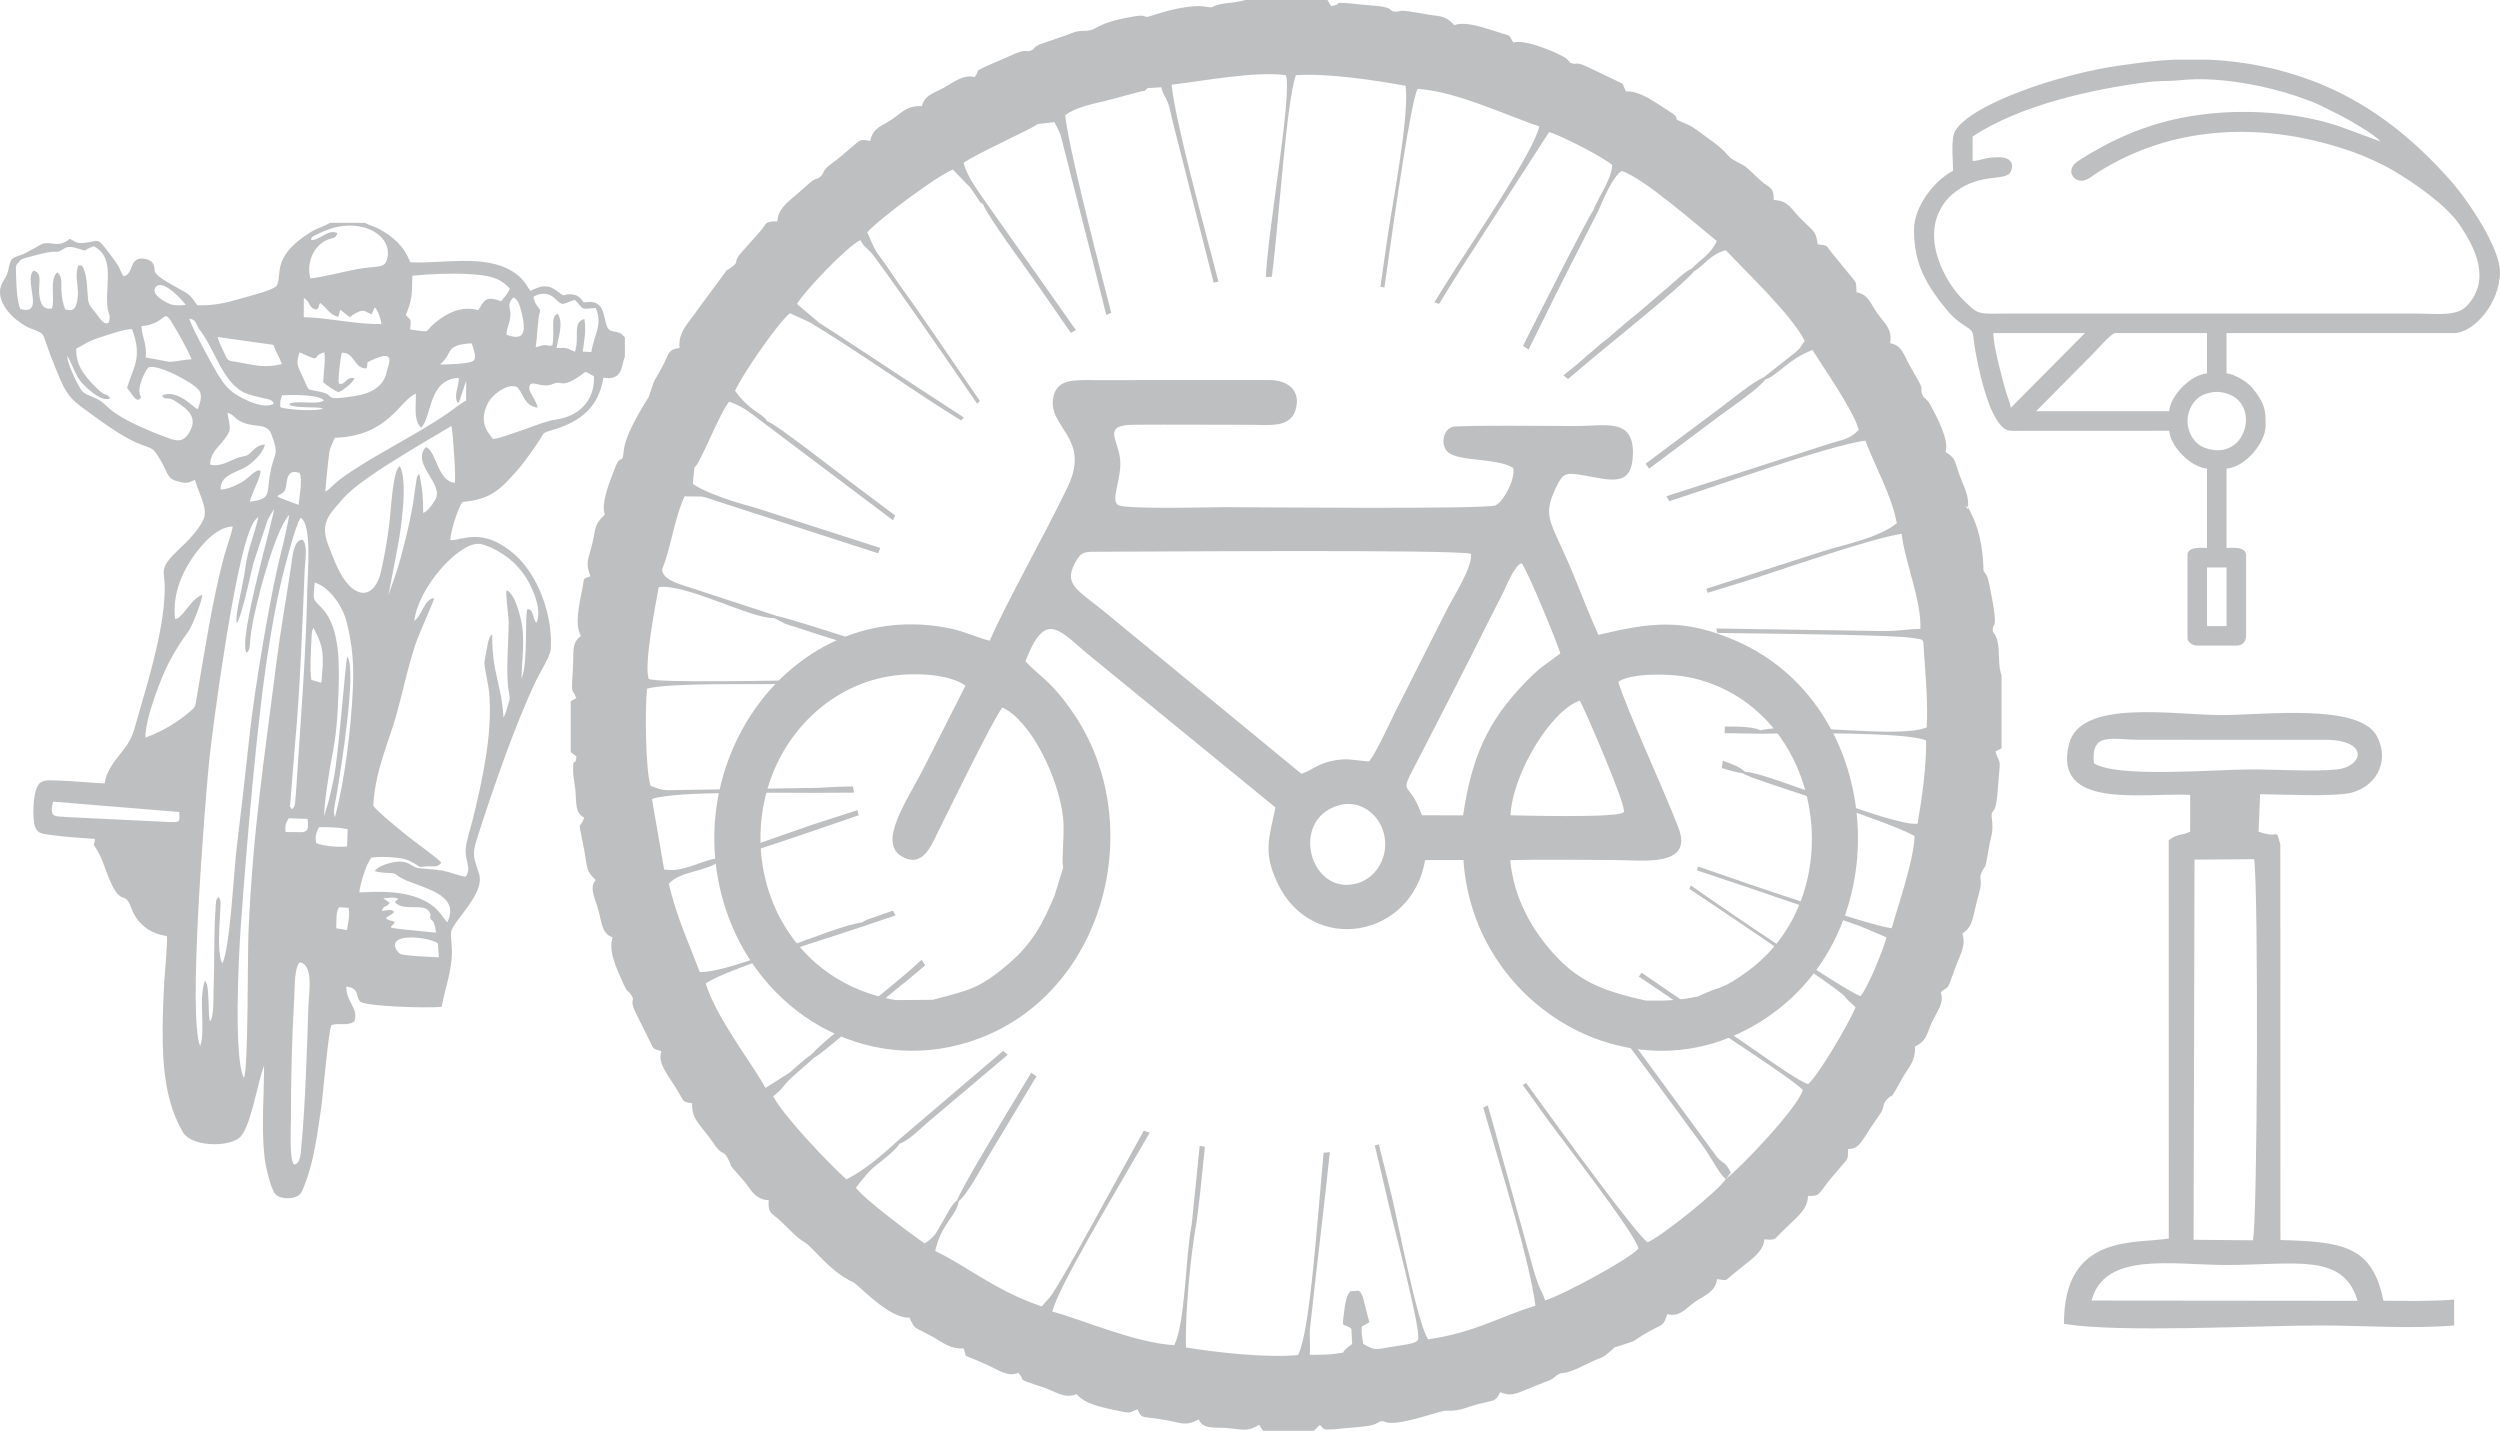 <?xml version="1.0" encoding="UTF-8"?>
<!DOCTYPE svg PUBLIC "-//W3C//DTD SVG 1.1//EN" "http://www.w3.org/Graphics/SVG/1.1/DTD/svg11.dtd">
<!-- Creator: CorelDRAW 2017 -->
<svg xmlns="http://www.w3.org/2000/svg" xml:space="preserve" width="192.315mm" height="110.067mm" version="1.1" style="shape-rendering:geometricPrecision; text-rendering:geometricPrecision; image-rendering:optimizeQuality; fill-rule:evenodd; clip-rule:evenodd"
viewBox="0 0 18691.16 10697.41"
 xmlns:xlink="http://www.w3.org/1999/xlink">
 <defs>
  <style type="text/css">
   <![CDATA[
    .fil0 {fill:#BDBFC1}
   ]]>
  </style>
 </defs>
 <g id="Capa_x0020_1">
  <g id="_2285670808240">
   <path class="fil0" d="M11385.22 8112.66c68.79,94.17 135.69,188.46 202.16,280.62 77.14,106.96 640.15,831.9 662.95,940.58 -60.69,76.45 -567.54,348.72 -698.23,388.89 -32.65,-99.29 -35.01,-47.94 -94.91,-258.46l-236.2 -850.43c-30.57,-116.27 -63.87,-232.96 -97.86,-349.82 -11.12,5.75 -22.29,11.42 -33.47,17.05 143.43,497.14 343.33,1133.36 390.12,1481.51 -256.18,74.91 -439.29,196.93 -801.99,251.08 -80.23,-115.58 -223.01,-863.43 -272.39,-1071.07 -15.44,-64.94 -54.19,-216.08 -96.66,-386.02 -10.02,2.16 -19.97,4.48 -30.03,6.54 30.91,133.02 63.36,263.51 92.93,396.21 34.4,154.29 251.49,968.77 231.16,1056.28 -14.19,23.55 -55.35,30.68 -97.13,37.84 -34.76,5.96 -74.7,11.54 -113.3,18.08 -116.3,19.73 -113.02,24.84 -199.72,-23.44 -2.45,-15.98 -14.46,-88.94 -12.79,-101.58 6.2,-47.07 -11.8,-17.26 47.2,-54.86 2.08,-1.32 7.54,-3.24 10.59,-5.88l-49.01 -191.36c-1.78,-4 -3.83,-8.18 -5.78,-11.93 -14.97,-28.56 -6.51,-15.18 -23.3,-32.63l-64.99 4.05c-33.25,45.46 -37.06,90.99 -45.38,155.81 -17.98,140.02 -9.52,72.05 54.07,124.74l6.18 113.58c-121.39,84.9 -12.21,54.42 -123.67,73.19 -46.95,7.91 -140.83,7.17 -193.58,8.41 7.69,-86.58 -6.79,-136.25 5.47,-232.15 10.91,-85.31 18.52,-163.88 27.86,-250.07 17.29,-159.61 77.72,-654.64 117.12,-1033.44 -15.54,1.53 -31.16,2.83 -46.76,4.15 -52.65,569.23 -103.03,1341.91 -190.84,1512.72 -237.95,22.61 -604.39,-18.79 -838.34,-56.56 -6.72,-258.56 33.36,-680.98 79,-937.39 17.29,-114.1 39.36,-327.67 62.56,-563.1 -12.93,-2.42 -25.84,-4.84 -38.71,-7.42l-59.92 588.83c-47.67,239.39 -44.81,721.17 -129.86,901.69 -293.17,-15.58 -701.62,-197.13 -912.58,-251.03 47.94,-188.04 462.45,-876.14 728.77,-1337.53 -14.88,-4.87 -29.76,-9.72 -44.54,-14.79 -237.46,427.72 -570.77,1049.78 -683.19,1218.77 -28.07,42.19 -53.4,61.03 -78.91,95.14 -351.7,-118.57 -564.52,-305.87 -797.35,-414.12 46.4,-209.26 162.1,-264.11 175.25,-372.39 63.02,-46.76 179.83,-265.47 223.69,-338.9l358.15 -594.49c-13.08,-9.08 -26.21,-18.11 -39.16,-27.36 -245.82,405.17 -531.82,880.65 -552.5,951.62 -40.26,27.95 -84.66,119.67 -113.43,168.36 -57.8,97.83 -48.79,97.63 -130.34,156.34 -109.79,-74.91 -456.22,-334.79 -514.59,-417.17 42.69,-53.59 96.12,-125.47 151.39,-167.61 43.23,-32.95 157.5,-122.35 172.73,-159.67 81.4,-27.52 180.35,-137.99 252.39,-194.28l558.96 -472.04c-11.65,-9.58 -23.15,-19.35 -34.68,-29.09l-1.32 1.06 -775.64 661.22c-123.32,110.93 -239.66,218.61 -394.26,298.5 -140.2,-125.17 -475.58,-480.54 -548.05,-621.63 77.84,-57.48 73.07,-81.65 142.63,-143.94 63.55,-56.92 106.59,-90.67 161.07,-143.04 71.2,-30.97 519.65,-437.89 622.46,-517.72 52.3,-40.62 101.49,-81.36 151.93,-124.43l59.03 -50.15c-9.36,-13.5 -18.73,-26.98 -27.89,-40.62 -7.44,6.43 -14.6,12.81 -21.35,19.11 -132.38,123.44 -270.39,226.5 -404.56,342.36 -73.22,63.22 -128.81,111.41 -202.48,171.04 -62.26,50.39 -152.29,127.85 -197.53,177.98 -38.55,23.69 -123.99,99.96 -158.57,131.27l-182.05 116.5c-90.34,-171.24 -366.31,-519.16 -446.71,-780.7 142.19,-107.02 963.47,-353.6 1197.43,-434.72l220.39 -74.12c-6.24,-12.17 -12.24,-24.49 -18.33,-36.75l-193.09 67.78c-39.56,18.44 -20.94,9.97 -35.88,20.23 -218.99,25.33 -981.38,381.87 -1215.32,370.78 -89.94,-237.24 -167.81,-396.8 -231.63,-659.9 87.98,-96.87 284.76,-88.87 389.65,-174.71 179.11,-42.54 665.39,-211.37 1029.92,-336.75 -2.97,-12.78 -5.7,-25.66 -8.52,-38.5 -139.84,45.85 -280.36,89.64 -342.04,110.52l-652.31 227.47c-22.4,12.1 -19.41,10.77 -33.26,22.76 -93.11,-4.78 -224.22,82.99 -359.98,87.31l-39.38 -2.19c-2.19,-4.5 -8.79,-0.66 -18.25,-0.86l-91.37 -528.14c162.24,-61.89 986.54,-44.7 1228.26,-46.2l282.1 -1.71c-2.74,-15.44 -5.18,-30.98 -7.71,-46.5 -70.93,0.86 -154.8,3.79 -257.43,10.67l-1122.12 17.59c-39.64,-2.06 -33.21,-0.77 -71.02,-10.11l-62.53 -21.71c-38.09,-120.84 -42.7,-584.08 -26.08,-727.18 159.94,-45.4 817.4,-30.94 1036.05,-34.25 157.88,-2.39 313.55,-5.62 469.19,-8.75 0.7,-9.41 1.49,-18.78 2.26,-28.17 -601.6,14.47 -1425.81,27.66 -1494.12,-1.03 -40.56,-89.56 51.14,-565.4 73.83,-686.43 197.69,-30.37 695.23,239.07 863.8,231.05l82.54 42.97c29.77,10.84 56.71,18 85.52,26.8 53.79,16.43 107.77,36.17 159.21,52.23 87.38,27.28 172.43,53.89 259.81,81.79 2.4,-14.97 4.82,-29.93 7.43,-44.83 -270.23,-86.88 -518.01,-164.47 -576.78,-175.32l-691.58 -226.27c-90.66,-28.54 -158.28,-59.48 -164.73,-118.95 73.36,-192.59 90.22,-379.2 167.94,-548.66l130.13 1.76c37.24,8.05 75.72,21.69 111,34.2l1206.05 389.82c5.32,-13.33 10.8,-26.57 16.28,-39.82l-933.76 -300.7c-116.97,-30.58 -366.87,-104.7 -467.96,-179.19l11.71 -120.64c47.36,-37.07 186.04,-403.97 260.18,-493.67 118.07,41.34 175.33,99.33 267.77,166.6l956.28 720.37c5.83,-11.73 11.54,-23.54 17.5,-35.19l-333.62 -250.01c-98.08,-73.87 -553.16,-430.82 -623.17,-455.5 -45.2,-67.36 -123.24,-66.93 -241.11,-226.82 57,-127.12 331.42,-522.33 410.85,-580.33 47.21,24.4 119.37,50.85 162.69,76.95 296.5,178.62 680.08,447.01 982.35,640.78 30.22,19.37 78.45,49.07 134.31,84 6.79,-7.47 13.76,-14.78 20.62,-22.2 -357.75,-230.15 -933.87,-615.14 -1082.53,-708.84l-165.43 -139.66c55.82,-95.19 376.55,-434.02 474.84,-477.59 25.01,48.78 39.36,49.86 74.34,87.38 56.15,60.22 528.8,741.32 798.2,1135.71 6.85,-6.78 13.79,-13.5 20.7,-20.23 -166.54,-239.96 -347.41,-510.28 -490.58,-713.3 -64.93,-92.07 -124.69,-172.99 -187.48,-267.06 -106.46,-159.48 -79.48,-84.2 -164.27,-280.6 71.29,-85.69 509.38,-415.66 639.69,-469.62l127.26 131.26c20.15,26.83 36.14,52.21 53.79,77.36 23.29,33.19 19.06,39.12 44.92,50.06 31.88,88.39 329.54,490.82 405.99,600.92l250.52 361.65c12.56,-7.08 25.08,-14.18 37.74,-21.1l-658.34 -934.14c-56.68,-83.09 -157.03,-210.28 -180.78,-315.84 81.6,-62.82 535.91,-266.18 552.07,-290.16l126.01 -14.25c1.52,2.67 4.24,7.33 5.87,10.33 3.16,5.81 13.32,26.67 16.09,32.34 12.46,25.56 14.39,27.2 24.79,54.24l237.53 931.42c34.74,138.55 68.94,276.76 103.87,413.12 12.32,-5.54 24.78,-10.87 37.19,-16.26 -129.85,-501.96 -321.03,-1247.06 -343.95,-1477.9 78.64,-57.66 199.09,-83.22 302.06,-106.6l244.13 -65.15c61.21,-18.07 30.27,6.25 69.71,-29.97l101.83 -6.52c18.17,69.41 31.25,62.65 52.44,123.54 12.83,36.87 21.66,86.49 32.14,129.51l306.73 1206.95c12.19,-2.02 24.34,-4.18 36.56,-6.06 -133.07,-509.83 -320.68,-1194.5 -350.64,-1472.95 225.13,-26.48 633.71,-103.44 854.49,-71.33 50.52,133.17 -138.58,1180.64 -149.16,1509.09 14.63,-0.66 29.29,-1.21 43.97,-1.67 52.3,-389.12 106.22,-1295.56 179.87,-1507.13 233.52,-17.08 592.66,37.72 820.87,79.08 28.34,243.94 -103.65,898.79 -141.9,1174.16 -15.16,109.17 -30.63,218.75 -46.67,328.2 9.87,2.17 19.81,4.21 29.65,6.46 86.62,-620.22 196.35,-1371.36 247.16,-1485.08 284.01,13.56 691.05,209.16 910.97,279.32 -32.89,175.21 -516.11,891.09 -619,1052.12 -56.2,87.96 -110.48,175.37 -165.27,263.19 11.57,4.15 23.1,8.34 34.6,12.62 79.17,-127.79 143.52,-231.85 168.52,-270.47l654.23 -1014.3c91.9,25.15 415.96,193.08 471.53,246.35 -0.7,100.04 -102.57,238.75 -141.56,340.03 -38.33,50.58 -314.86,595.35 -525.02,1012.08 13.98,8.98 27.78,18.19 41.61,27.38 25.49,-50.15 50.52,-100.25 74.77,-150.32 139.67,-288.39 299.87,-599.2 446.04,-885.35 37.1,-85.18 104.85,-251.31 174.49,-300.24 170.6,54.31 585.18,424.5 712.6,524.5 -45.65,100.39 -126.79,140.3 -190.68,208.26 -56.54,22.24 -154.87,125.8 -210.87,167.6l-191.83 164.83c-43.03,35.85 -55.04,42.52 -106.68,88.28 -37.42,33.17 -49.85,40.62 -96.09,82.27 -39.1,35.21 -57.22,41.84 -98.36,80.53 -39.62,37.26 -56.16,45.09 -95.99,82.44 -46.72,43.8 -103.81,87.05 -156.67,129.39 11.49,9.38 22.89,18.86 34.25,28.4 258.29,-222.59 716.46,-585.03 873.74,-736.29 32.29,-31.05 43.65,-38.09 67,-68.77 90.11,-51.71 112.98,-123.13 238.75,-158.61 153.64,164.18 495.49,486.7 590.01,678.45 -32.76,44.08 -25.72,49.31 -67.71,84.35l-241.47 190.01c-71.37,26.93 -237.9,163.74 -308.68,216.85l-571.28 426.63c8.74,12.45 17.44,24.94 26,37.52l511.62 -383.3c82.36,-61.64 312.83,-216.64 356.3,-283.93 84.42,-22.01 175.55,-154.91 353.59,-219.98 74.78,120.88 308.3,453.86 346.57,597.41 -67.96,65.55 -104.87,68.78 -212.58,100.73l-1226.19 394.81c7.16,12.4 14.11,24.95 21.12,37.45 445.41,-144.35 1176.11,-411.25 1466.25,-453.36 70.17,187.51 198.51,414.33 235.42,618.39 -138.35,108.65 -379.48,155.71 -551.22,208.55l-872.46 280.83c3.04,10.11 6.08,20.22 9.04,30.37 148.86,-45.88 278.13,-85.08 339.34,-104.77 255.97,-82.35 890.81,-304.18 1111.25,-336.41 21.33,199.29 148.22,494.31 140.16,711.2 -94.91,-0.05 -169.05,18.28 -286.44,15.65l-1238.86 -18.96c2.23,11.05 4.27,22.18 6.38,33.28 618.03,7.22 1341.61,16.6 1464.67,38.07 90.18,15.74 73.24,-2.63 81.38,111.31 12.39,173.53 30.67,388.12 19.85,556.76 -209.23,88.44 -979.46,-40.6 -1243.99,21.53 -43.57,-23.79 -140.45,-28.66 -264.8,-27.85 -0.46,16.57 -1.18,33.05 -1.84,49.58l284.46 4.07c223.84,-4.89 1079.57,-14.06 1222.2,50.07 1.72,198.07 -30.83,430.39 -64.13,623.01 -194.58,20.4 -1132.67,-388.87 -1291.1,-388.71 -30,-32.01 -94.69,-58.89 -165.87,-82.17 -1.89,18.29 -4.07,36.49 -6.25,54.7 53.16,16.98 106.21,31.21 158.31,39.61 46.94,43.55 1021.38,326.54 1282.34,467.82 -2.52,173.75 -126.75,531.73 -170.84,690.17 -163.18,-20.43 -979.34,-299.04 -1445.99,-461.16 -3.43,9.35 -7.09,18.58 -10.59,27.88 417.27,137.75 1069.58,362.96 1215.38,415.64l202.57 85.32c-21.84,88.56 -145.52,390.08 -195.49,440.51 -132.32,-55.37 -839.67,-528.51 -1267.47,-828.19 -3.55,8.44 -7.24,16.8 -10.86,25.21 450.42,301.1 1055.37,712.72 1138.54,783.16 29.58,25.06 23.26,24.94 47.91,49.93 24.35,24.69 36.78,31.49 56.19,53.92 -58.21,132.38 -271.76,496.86 -353.9,572.69 -74.58,-15.85 -442.19,-286.34 -534.82,-346.41l-710.78 -485.81c-6.93,9.55 -13.84,19.13 -20.87,28.6l205.82 139.03c169.27,117.83 342.32,236.53 511.43,349.06 84.25,56.08 465.08,307.6 508.08,359.67 -31.7,125.77 -459.47,578.3 -574.75,664.71l37.27 -47.88c-50.14,-90.32 -47.16,-54.46 -102.91,-113.93l-799.52 -1090.19c-9.26,10.15 -18.69,20.14 -28.08,30.16 244.39,330.18 477.12,640.77 520.3,701.5 65.22,91.73 120.36,163.98 192.49,262.26 84.12,114.61 132.28,227.78 180.45,258.08 -49.86,85.45 -486.63,434.5 -585.34,474.14 -75.77,-47.56 -610.23,-779.28 -908.31,-1191.5 -8.34,5.46 -16.58,11.05 -24.98,16.43zm-7118.17 -2870.42l0 380.78 42.67 32.5c-6.88,91.18 -24.96,-16.94 -25.17,106.58 -0.07,34.08 11.38,95.31 15.65,131.19 12.77,107.49 -6.14,182.67 67.76,219.11 -39.1,109.12 -49.35,-17.43 0.34,245.98 23.47,124.41 9.57,152.17 85.89,220.9 -52.6,57.82 -3.58,141.01 19.98,226.03 24.35,87.89 24.44,177.39 106.44,202.72 -34,97.3 23.09,220.78 83.47,354.19 26.84,59.33 25.21,37.87 47.4,66.09 49.25,62.66 -12.64,31.76 38.98,138.8l107.91 217.41c31.66,63.58 16.2,51.6 86.41,75.13 -32.78,94.32 56.9,181.41 135.86,319.86 32.62,57.2 24.99,59.8 94.94,69.41 -9.08,120.05 68.36,165.59 156.86,295.29 61.82,90.61 65.01,59.39 92.24,90.4l13.11 19.69c58.19,103.77 -27.87,2.9 119.12,168.71 52.2,58.89 81.85,145.75 190.29,150.26 -6.98,98.69 19.79,93.87 80.24,147.54 58.36,51.82 126.66,133.12 188.5,167.22 61.82,34.09 179.8,213.67 365.15,299.94 36.36,16.92 267.2,273.44 418.28,262.86 47.31,94.71 24.81,62.71 169.51,141.17 85.28,46.24 128.93,94.41 236.31,89.15 31.52,87.68 -34.72,25.61 181.63,126.2 70.65,32.84 156.82,92.32 225.27,55.76 69.6,71.65 -41.34,33.68 191,110.46 99.08,32.75 147.61,84.94 246.21,49.88 69.63,79.69 192.71,98.79 340.52,130.41 65.87,14.09 61.09,3.29 114.78,-17.79 32.77,77.34 28.04,48.73 208,80.6 132.95,23.54 144.99,47.78 250.43,-4.1 29.45,74.72 115.34,56.66 206.55,63.92 128.92,10.27 155.01,30.61 244.23,-24.17l28.1 45.09 379.75 0c18.25,-16.63 27.97,-26.88 45.72,-44.28 37.88,34.27 5.11,44.19 178.77,25.64 56.05,-6 157.42,-10.82 207.36,-22.76 40.04,-9.59 55.06,-25.23 62.83,-27.41 37.12,-10.37 20.19,4.25 69.88,8.86 118.29,10.98 384.47,-93.26 427.22,-90.91 105.36,5.79 140.77,-24.64 260.32,-54.48 91.41,-22.82 108.93,-11.05 142.59,-83.68 96.6,40.32 123.05,5.23 332.74,-74.69 6.52,-2.49 28.58,-10.18 35.46,-13.52l21.37 -11.63c3,-1.94 6.69,-5.02 9.53,-7.09 2.83,-2.06 6.14,-5.67 8.85,-7.76 77.31,-59.56 19.48,15.25 242.17,-96.76 128.91,-64.85 87.91,-21.22 187.14,-106.21 36.66,-31.4 -3.33,-9.45 40.44,-23.73 193.52,-63.2 63.9,-17.46 251.81,-121.49 86.27,-47.76 90.45,-30.16 120.05,-120.47 91.03,24.41 133.81,-39.51 204.82,-90.24 68.95,-49.25 153.58,-72.06 167.18,-171.59 72.15,9.37 57.38,17.14 105.84,-25.05 125.73,-109.48 240.88,-167.37 247.21,-272.15 82.82,6.83 75.44,0.55 119.32,-44.31 112.87,-115.36 207.2,-172.35 206.77,-280.45 97.25,3.16 73.5,-14.86 181.65,-142.88 33.83,-40.05 48.18,-55 74.82,-87.41 42.54,-51.75 43.2,-36.13 42.81,-119.67 97.6,-1.92 102.67,-73.28 227.21,-243.39 58.93,-80.47 21.27,-82.71 64.19,-128.69 58.2,-62.34 2.96,44.34 116.92,-160.79 45.53,-81.97 98.8,-124.68 92.22,-234.21 89.81,-42.18 89.22,-96.68 126.7,-180.41 36.42,-81.36 94.23,-140.9 67.19,-225.4 64.82,-61.38 34.09,21.94 112.64,-194.99 33.06,-91.29 77.15,-154.31 48.54,-243.29 86.3,-63.45 70.94,-111.02 123.77,-300.08 32.72,-117.09 -5.89,-101.17 19.09,-155.71 36.2,-79.03 21.93,5.95 53.32,-176.28 20.5,-118.98 35.48,-113.87 24.78,-222.17 -0.53,-5.33 -3.34,-20.18 -3.22,-24.96 1.39,-51.51 19.47,-13.67 35.29,-97.34 9.83,-51.99 13.09,-137.03 18.86,-192.86 15.21,-147.16 5.76,-94.59 -25.09,-192.71l45.72 -23.07 0 -546.28c-28.66,-69.2 -10.51,-181.2 -31.85,-260.89 -18.07,-67.45 -37.98,-45.5 -33.37,-88.39 3.99,-37.07 22.09,-9.49 13.56,-99.54 -6.15,-64.82 -28.48,-174.51 -41.38,-238.16 -16.93,-83.45 -33.99,-69.01 -42.47,-100.42 -0.15,-0.53 4.7,-206.01 -73.97,-384.51 -93.86,-212.96 -34.16,24.61 -40.67,-125.22 -2.89,-66.26 -42.07,-137.56 -65.98,-205.35 -37.01,-104.92 -22.66,-115.76 -102.75,-166.95 29.61,-86.59 -64.01,-260.32 -111.27,-348.98 -31.18,-58.49 -51.87,-41.62 -65.42,-90.53 -12.61,-45.48 15.27,-21.81 -32.12,-103.47 -24.6,-42.38 -36.45,-64.68 -59,-104.29 -46.07,-80.9 -55.81,-148.76 -146.09,-166.1 18.61,-105.33 -42.33,-148.03 -96.48,-224.27 -49.96,-70.33 -67.18,-142.84 -155.03,-155.97 -4.06,-84.95 2.89,-63.93 -40.49,-118.96l-145.98 -178.93c-43.91,-52.75 -20.18,-52.55 -103.57,-60.94 -14.57,-104.78 -27.45,-90.43 -136.71,-202.13 -65.21,-66.65 -84.23,-125.02 -191.89,-129.46 0.96,-103.09 -32.06,-84.02 -99.81,-146.93 -154.48,-143.48 -80.5,-82.47 -211.39,-158.86 -44.03,-25.7 -22.68,-46.15 -184.88,-159.19 -38.53,-26.85 -103.55,-81.41 -146.74,-98.86 -161.72,-65.36 -19.46,-25.51 -140.73,-100.4 -82.96,-51.23 -214.64,-155.65 -321.79,-147.58 -35.09,-69.98 -0.83,-45.93 -80.01,-83.99l-220.32 -105.33c-74.53,-34.32 -69.7,-8.82 -102.74,-20.42 -36.32,-12.75 6.72,9.83 -23.46,-16.25 -3.17,-2.74 -11.01,-13.17 -14.36,-16.2 -35.06,-31.76 -310.11,-153.78 -400.37,-123.3 -40.01,-60.53 -6.68,-43.23 -88.73,-69.28 -128.19,-40.69 -267.5,-92.46 -352.4,-60.48 -74.41,-79.07 -105.49,-61.79 -220.55,-82.99 -238.3,-43.91 -161.86,-15.23 -220.14,-18.16 -55.94,-2.8 -4.18,-22.95 -110.42,-39.13 -41.19,-6.28 -88.5,-7.66 -131.45,-12.35 -277.76,-30.36 -128.92,-5.79 -239.09,9.69l-27.4 -45.18 -615.85 0c-4.5,1.97 -10.2,3.66 -13.97,4.67l-76.84 14.12c-196.6,17.44 -119.98,46.5 -195.98,32.37 -120.8,-22.45 -308.18,31.78 -416.5,67.49 -69.01,22.74 -16.43,-14.87 -124.43,3.62 -328.44,56.22 -255.17,109.06 -384.67,109.09 -58.44,0.01 -77.59,15.95 -136.93,36.37l-193.15 66.37c-47.58,27.58 -27.27,25.52 -44.22,36.13 -47.55,29.74 -36.24,-7.13 -120.02,25.56l-238.41 103.76c-85.72,42.93 -28.11,11.48 -77.44,77.62 -77.94,-24.07 -154.99,36.3 -223.98,75.58 -81.7,46.51 -151.91,57.45 -169.28,141.6 -108.37,-7.3 -146.84,44.38 -224.03,97.86 -73.51,50.92 -143.73,61.39 -162.53,160.98 -85.88,-14.13 -64.03,-15.97 -205.39,104.37 -33.52,28.54 -57.42,45.99 -91.2,71.04 -64.43,47.79 -43.97,62.13 -74.36,90.56 -37.08,34.68 -25.75,-5.49 -106.08,69.68 -116.04,108.57 -212.97,156.39 -217.46,266.36 -100.74,-3.21 -75.59,17.31 -134.04,80.57l-151.96 171.79c-45.91,68.18 6.56,44.42 -65.9,96.8 -90.24,65.25 30.18,-33.37 -29.44,19.88l-220.51 298.78c-51.88,81.94 -144.23,155.98 -129.16,278.88 -87.87,9.03 -80.73,47.34 -119.59,121.41 -99.45,189.48 -47.09,57.54 -111.34,245.5 -0.16,0.47 -172.99,262.44 -185.34,392.68 -12.67,133.49 -19.89,14.71 -66.1,135.73 -35.21,92.19 -110.17,266.89 -76.04,349.98 -81.44,75.28 -66.04,95.56 -93.14,211.93 -26.46,113.63 -57.58,143.66 -14.7,249.17 -59.85,22.73 -44.1,4.79 -58.81,81.21 -27.51,142.9 -60.65,277.03 -12.66,364.84 -71.95,51.42 -52.73,125.01 -59.32,228.61 -15.43,242.34 -6.85,148.03 25.1,236.78l-42.03 22.53z"/>
   <path class="fil0" d="M10000.6 6023.53c172.58,-54.24 311.32,71.77 344.84,203.56 46.46,182.71 -61.74,335.35 -192.64,375.4 -351.55,107.53 -516.68,-464.41 -152.2,-578.95zm-2051.95 462.72l-63.08 206.1c-86.31,208.94 -165.73,359.02 -340.47,509.51 -225.51,194.21 -302.3,200.98 -570.93,272.96l-281.09 2.29c-754.71,-131.78 -1121.55,-840.68 -976.36,-1496.69 110.62,-499.76 503.69,-871.43 972.86,-930.38 164.11,-20.62 407.55,-10.49 528.73,76.3l-323.07 637.76c-119.75,230.19 -330.8,532.62 -155.14,637.62 157.53,94.17 222.98,-82.51 268,-172.27 90.26,-179.92 422.47,-864.27 486.41,-940.13 208.36,97.2 414.88,509.29 452.95,816.73 14.91,120.36 -12.65,303.67 1.21,380.2zm4748.51 963.04c-144.57,30.42 -238.86,34.25 -393.58,31.34 -336.6,-74.53 -507.15,-151.93 -685.09,-347.4 -148.15,-162.73 -299.54,-399.97 -327.28,-702.36 254.62,-7.11 517.69,-1.01 773.26,-1.05 208.94,-0.02 599.13,59.91 484.44,-241.02 -109.39,-286.98 -378.58,-863.34 -449.98,-1090.59 91.89,-69.96 399.19,-60.84 521.2,-36.29 1005.13,202.29 1244.7,1599.56 458.9,2190.07 -208.71,156.83 -225.18,119.49 -381.87,197.3zm-1404.18 -1353.88c16.87,-315.62 304.36,-785.35 518.38,-857.32 24.46,36.77 354.64,794.37 328.83,833.57 -30.67,46.59 -807.33,24.31 -847.22,23.74zm-662.05 -0.13c-17.88,-47.36 -34.87,-88.3 -57.11,-125.52 -72.79,-121.95 -101.98,-37.71 58.62,-348.81 83.27,-161.3 161.37,-315.21 243.45,-474.09 83.6,-161.83 157.24,-311.67 240.32,-476.34 42.21,-83.68 81.01,-157.81 123.18,-242.47 29.22,-58.66 79.41,-193.18 136.08,-217.75 41.47,43.69 262.62,584.98 290.66,674.79 -135.63,102.13 -144.4,95.64 -267.36,222.39 -278.94,287.5 -396.2,559.02 -460.18,988.33l-307.66 -0.53zm-2373.1 -1521.21c-207,-169.1 -320.66,-206.56 -204.35,-393.51 36.07,-57.96 67.77,-55.41 158.17,-55.37 287.05,0.05 2655.44,-19.17 2786.65,15.27 10.79,99.27 -126.79,312.11 -174.68,405.52l-387.08 766.08c-45.17,89.74 -144.84,311.07 -200.06,380.9 -116.84,-7.26 -167.15,-31.01 -291.86,-0.99 -103.47,24.9 -145.41,72.68 -215.33,93l-1471.46 -1210.89zm97.53 -800.31c-52.66,-49 35.87,-199.07 18.34,-347.29 -17.35,-146.69 -133.94,-249.05 104.32,-250.96 290.47,-2.3 581.97,1 872.58,0.43 135.37,-0.27 292.08,24.85 334.11,-107.02 47.68,-149.61 -57.58,-227.43 -192.94,-227.54l-1308.26 0.43c-150,-0.14 -276.69,-10.65 -307.29,122.04 -52.78,228.99 281.88,304.24 108.97,670.25 -160.81,340.4 -466.1,878.28 -585.04,1155.91 -92.19,-21.24 -179.22,-66.7 -292.7,-90.68 -1170.7,-247.35 -2084.31,1006.61 -1662.3,2153.1 283.76,770.9 1095.5,1204.63 1875.08,911.37 952.69,-358.37 1267.22,-1623.06 696.89,-2443.12 -169.47,-243.69 -249,-263.82 -350.64,-377.16 144.92,-376.02 243.66,-242.48 454.09,-63.68l1415.14 1156.89c-47.37,230.77 -93.6,334.62 14.56,563.67 258.91,548.32 1007.24,411.31 1104.51,-170.21l286.69 -0.41c67.31,1034.07 1136.73,1717.25 2043.09,1303.78 1242.47,-566.8 1179.67,-2438.12 -16.56,-2947.51 -382.31,-162.81 -621.61,-134.69 -1017.56,-39.56 -62.43,-137.7 -120.76,-287.05 -181.18,-436.28 -166.73,-411.72 -248.61,-432.17 -134.6,-668.01 48.83,-101.03 66.04,-111.46 190.19,-90.91 217.14,35.94 383.09,102.65 383.55,-168.88 0.44,-257.81 -206.21,-197.23 -425.18,-197.23 -83.24,0 -879.66,-7.73 -923.31,6.11 -78.29,24.83 -88.79,144.32 -32.55,190.77 85.73,70.81 375.34,41.22 486.41,117.39 16.9,90.88 -80.4,257 -133.29,278.88 -73.52,30.39 -1814.63,13.6 -2026.75,13.3 -107.1,-0.16 -752.15,19.15 -798.39,-17.87z"/>
  </g>
  <path class="fil0" d="M15637.61 9723.44c95.61,-368.73 607.31,-265.88 1003.49,-265.92 522.61,0 879.33,-93.87 984.9,267.86l-1988.39 -1.93zm2710.68 -7.17l0 193.16c-319.78,27.85 -671.51,0.6 -1001.92,0.54 -490.92,-0.12 -1483.73,56.12 -1914.97,-11.7 -4.09,-682.14 538.66,-596.37 783.49,-638.47l-0.38 -2977.87c74.49,-54.39 90.11,-30.57 159.87,-64.11l0.68 -275.1c-353.35,-17.08 -1031.4,114.81 -905.69,-381.82 85.58,-338.06 790.77,-214.54 1139.65,-214.54 319.1,0 1033.25,-91.64 1162.68,159.6 105.15,204.09 -26.62,386.87 -203.57,423.32 -135.89,27.99 -511.37,9.96 -670.58,8.75l-11.21 279.67c165.96,61.34 122.38,-41.2 162.51,96.29l0.76 2957.06c451.65,13.14 687.71,36.12 770.02,453.96 173.1,1.04 354.09,5.46 528.65,-8.73zm-1941.04 -3289.26l445.67 -3.36c33.16,211.44 26.24,2741.45 -9.88,2849.36l-442.71 -3.82 6.93 -2842.18zm-752.33 -721.02c-22.24,-235.78 127.07,-175.13 344.98,-175.17l1378.54 0.04c341.96,0 289.64,199.97 94.9,221.66 -162.89,18.14 -462.14,-0.04 -639.88,0.04 -276.87,0.08 -1011.06,65.82 -1178.53,-46.57z"/>
  <path class="fil0" d="M16500.64 4242.75l146.04 0 0 438.1 -146.04 0 0 -438.1zm-237.63 -3796.9l248.28 0c268.03,12.15 529.42,64.17 779.56,159.01 413.73,156.86 743.83,421.44 1028.3,742.37 130.73,147.47 372.01,504.22 372.01,686.75 0,230.9 -195.07,456.36 -346.83,456.36l-1697.65 0 0 301.19c64.92,5.4 164.6,70.8 197.17,113.16 90.26,117.43 94.9,152.58 94.9,279.32 0,122.68 -148.06,307.46 -292.07,319.45l0 593.27c38.1,0 146.04,-13.9 146.04,54.77l0 602.39c0,44.15 -28.87,73.02 -73.02,73.02l-292.07 0c-33.36,0 -73.02,-25.19 -73.02,-54.77l0 -620.64c0,-68.66 107.93,-54.77 146.03,-54.77l0 -593.27c-120.13,-9.99 -272.94,-162.81 -282.94,-282.94l-1159.75 0.61c-41.08,-0.12 -54.63,-3.33 -78.52,-21.88 -116.16,-90.14 -192.86,-461.27 -216.96,-613.62 -4.64,-29.36 -7.1,-73.22 -14.17,-95.35 -10.24,-32.01 -44.96,-40.32 -114.91,-95.01 -21.97,-17.17 -33.25,-28.96 -51.92,-48.48 -21.44,-22.4 -28.85,-36.02 -49.95,-59.58 -17.14,-19.15 -28.44,-34.46 -44.15,-56.25 -120.9,-167.65 -177.25,-301.97 -177.25,-516.42 0,-162.3 141.96,-358.67 292.07,-438.1 0,-90.57 -19.52,-242.28 18.02,-301.44 106.15,-167.31 544.15,-320.15 744.81,-377.83 255.56,-73.44 392.96,-97.73 662.7,-131.36 78.78,-9.83 157.25,-16.48 235.29,-19.94zm91.6 2701.64c0,-78.59 44.67,-169.02 128.59,-199.98 63.72,-23.51 117.2,-23.51 180.92,0 237.22,87.51 124.44,512.61 -180.92,399.97 -83.92,-30.96 -128.59,-121.39 -128.59,-199.99zm-136.91 -73.02l-994.86 0 435.82 -440.38c26.26,-26.26 126.1,-143.75 157.45,-143.75l684.53 0 0 301.19c-120.13,10 -272.94,162.81 -282.94,282.94zm-1184.26 -25.11c-5.55,-41.7 -27.96,-90.79 -38.81,-130.01 -28.14,-101.81 -91.23,-328.52 -91.23,-429.01l684.53 0 -554.49 559.02zm2763.27 -1991.98l19.62 5.02 -19.62 -5.02zm0 0l-313.64 -115.34c-357.72,-117.53 -798.15,-135.16 -1168.79,-61.92 -282.56,55.84 -537.16,168.38 -774.02,321.24 -82.68,53.36 -54.79,115.33 -22.51,136.26 61.31,39.77 116.88,-17.27 154.09,-41.19 588.21,-378.13 1289.56,-386.91 1932.16,-155.87 91.48,32.89 215.8,90.41 298.39,139.71 154.22,92.07 385.08,253.04 482.34,393.88 127.32,184.38 236.7,418.08 62.45,608.69 -79.15,86.59 -226.66,61.45 -376.65,61.45l-3057.6 0c-225.35,0 -214.16,17.62 -335.44,-102.66 -70.83,-70.24 -131.48,-164.9 -171.99,-266.12 -68.2,-170.44 -69.32,-353.22 62.28,-496.22 19.71,-21.42 35.19,-32.44 59.06,-50.46 179,-135.13 369.55,-73.5 405.12,-142.82 25.72,-50.11 14.24,-111.2 -91.8,-110.67 -106.2,0.52 -133.13,26.76 -191.92,28.06l0 -182.54c344.75,-230.85 887.51,-355.07 1316.8,-408.23 79.79,-9.87 153.93,-4.03 233.48,-12.95 315.64,-35.41 747.12,56.88 1035.38,181.2l164.6 81.83c46.35,23.11 268.3,149.98 298.21,194.65z"/>
  <path class="fil0" d="M2199.1 8706.54c-36.69,-29.49 -24.15,-270.47 -24.15,-329 0,-312.05 7.53,-622.08 25.67,-932.86 4.11,-70.5 -0.82,-204.34 39.56,-250.45 107.88,18.58 68.28,230.42 64.89,342.19 -8.07,266.64 -24.25,762.33 -50.9,1018.02 -5.79,55.55 -2.83,146.72 -55.07,152.1zm1074.35 -1653.66l8.14 104.8c-42.86,-2.98 -262.85,-10.3 -289.65,-26.1 -15.24,-8.98 -39.16,-40.39 -39.4,-64.5 -0.95,-95.24 273.43,-53.83 320.9,-14.21zm-679.34 -99.18l-80.01 -13.45c2.52,-43.47 -5.62,-131.98 23.65,-157.67l68.34 5.3c11.1,55.27 -4.33,112.28 -11.98,165.83zm270.92 -236.19c28.17,-2.45 61.36,-10.2 88.98,-4.63 49.08,9.88 6.01,10.81 -0.93,33.13 65.76,72.82 220.65,0.07 258.57,73.68 19.18,37.2 -3.63,20 6.72,46.8 8.73,22.64 9.9,-1.18 27.05,37.43 9.31,20.96 11.15,46.19 13.96,69.22 -465.12,-46.61 -316.72,-26.32 -308.4,-81.27 -10.27,-4.55 -16.42,-4.54 -30.91,-9.35 -14.05,-4.67 -18.27,-1.61 -34.57,-19.08 23.4,-20.82 33.33,-16.9 54.53,-38.05 24.87,-24.79 -7.27,-1.36 5.9,-8.49 -23.34,-25.87 -55.63,-7.02 -91.4,-6.39 20.55,-52.62 24.83,-16.59 60.25,-60.54l-49.74 -32.46zm-499.82 -413.3c-12.66,-47.16 0.52,-86.95 20.18,-119.86 79.44,-0.6 137.5,-0.55 213.78,14.95l-4.5 128.95c-59.8,8.18 -180.3,-3.27 -229.46,-24.04zm-230.41 -83.69c-3.94,-49.27 0.66,-65.94 24.27,-102.76l140.4 4.97c9.02,81.93 -0.48,93.96 -42.02,99.04l-122.65 -1.24zm-795.48 -149.61c9.86,83.31 -1.71,76.01 -76.55,74.79l-705.78 -34.09c-135.13,-10.54 -167.6,4.25 -169.96,-55.87 -0.92,-23.6 4.41,-38.35 10.36,-62.29l941.92 77.46zm988.17 -988.2c-11.72,-68.74 -3.12,-223.69 1.28,-303.44 1.48,-26.69 -0.39,-63.64 14.99,-85.4 79.59,146.46 78,211.29 58.32,410.59l-74.59 -21.75zm176.16 1026.71c-16.55,-33.35 3.13,-111.53 9.37,-147.66 35.57,-205.92 155.89,-952.63 83.86,-1053.19 -14.2,25.51 -63.83,741.42 -105.25,930.34 -10.56,48.22 -20.58,93.1 -31.36,138.49 -6.81,28.68 -35.56,114.01 -36.02,124.23 -5.61,-71.43 40.94,-359.7 57.79,-443.54 30.88,-153.67 42.62,-298.99 47.85,-461.85 6.32,-196.61 20.48,-494.27 -120.01,-646.13 -72.18,-78.01 -70.09,-47.1 -57.29,-194.86 106.05,31.78 208.4,169.67 240.5,300.48 42.81,174.48 53.52,310.28 44.87,498.29 -13.32,289.69 -61.48,693.52 -134.3,955.4zm593.6 -1466.74c29.71,-248.94 323.99,-577.61 477.69,-576.8 54.71,0.3 146.77,52.26 185.25,77.66 62.83,41.45 96.68,75.09 137.68,125.88 76.17,94.36 163.28,292.06 111.21,388.49 -29.25,-39.95 -18.52,-102.76 -64.84,-103.96 -23.89,35.45 6.55,409.87 -45.74,518.75 3.48,-125.39 22.28,-255.75 6.2,-386.04 -7.56,-61.23 -53.3,-250.95 -117.13,-273.08 -10.58,22.97 15.37,189.04 15.36,238.24 -0.06,151.85 -22.63,375.75 -0.05,513.15 10.06,61.25 13.08,52.14 -5.7,108.68 -11.59,34.9 -14.9,62.1 -33.18,90.66 -12.13,-244.31 -87.66,-333.51 -83.71,-620.89 -6.46,5.84 -16.06,4.84 -27.83,45.72 -5.3,18.4 -8.54,38.74 -11.88,57.28 -4.29,23.9 -18.85,95.49 -18.6,110.79 0.8,46.87 29.4,156.7 35.26,221.86 27.28,303.37 -50.46,652.54 -122.48,946.52 -13.28,54.17 -50.38,171.72 -53.2,219.2 -5.63,94.67 46.27,149.56 -0.08,209.87 -46.85,-4.9 -118.05,-34.96 -173.71,-45.93 -38.44,-7.57 -179.44,-15.56 -191.71,-20.35 -60.38,-23.58 -69.18,-58.41 -170.07,-42.98 -38.64,5.91 -130.46,34.83 -142.58,67.15 31.82,12.63 75.91,11.72 116.58,14.77 44.56,3.35 40.25,15.32 78.81,36.51 134.23,73.79 452.77,110.92 345.62,331.64 -39.12,-34.46 -68.36,-136.8 -253.33,-194.6 -124.8,-39.01 -269.41,-35.69 -404.72,-28.86 4.81,-52.59 45.65,-193.46 76.44,-238.37 20.77,-30.28 -0.91,-16.83 34.96,-24 22.64,-4.52 89.09,-2.63 114.39,-1.45 76.59,3.61 136.62,13.77 191.63,50.82 50.37,33.94 28.8,19.03 96.95,17.84 54.98,-0.96 67.6,7.1 98.01,-25.34 -5.49,-21.97 -210.09,-164.97 -260.71,-207.67 -37.97,-32 -239.89,-193.32 -247.58,-222.53 10.04,-155.94 43.59,-278.84 88.52,-415.61 64.41,-196.01 63.04,-172.52 117.29,-385.34 34.39,-134.85 64.01,-263.78 106.94,-394.38 36.12,-109.86 139.56,-323.22 141.41,-354.35 -76.42,10.49 -80.94,119.93 -147.39,171.02zm-1273.68 3415.28c-77.58,-139.23 -38.81,-915.72 -24.39,-1117.92 41.49,-581.68 122.92,-1575.75 214.89,-2131.43 28.83,-174.15 55.13,-323.72 95.87,-491.69 18.42,-75.94 104.05,-410.98 138.74,-445.21 84.29,49.01 51.49,411.94 48.82,533.71 -11.09,504.7 -44.23,901.66 -76.31,1393.21 -2.82,43.25 -5.16,90.66 -9.28,135.58 -4.75,52 -0.88,100.41 -31.24,115.27 -1.61,-1.99 -3.1,-4.83 -3.86,-6.65 -0.75,-1.82 -2.64,-4.54 -3.44,-6.83 -21.06,-60.68 5.96,45.97 -4.37,-14.81l38.21 -475.29c33.71,-349.26 55.45,-907.05 70.08,-1277.02 2.63,-66.63 26.59,-190.73 -15.12,-234.11 -66.28,0.85 -74.94,121.12 -85.04,190.52 -35.94,247 -78.56,476 -110.59,730.05 -93.63,742.41 -175.04,1245.59 -209.05,2018.35 -6.89,156.78 -0.68,1025.07 -33.91,1084.27zm-514.29 -3429.26c-21.04,-169.11 43.99,-329.5 118.01,-441.45 65.08,-98.41 184.69,-247.92 312.89,-251.21 -9.25,59.15 -46.55,155.58 -64.13,220.5 -86.96,321.12 -147.79,724.12 -206,1060.68 -10.38,60.02 -5.97,64.36 -40.77,94.87 -89.06,78.07 -200.99,151.16 -341.71,202.7 -5,-137.96 120.77,-458.11 176.3,-564.1 46.01,-87.83 94.03,-160.86 144.3,-229.73 27.63,-37.86 100.74,-220.77 104.43,-273.35 -62.02,20.01 -104.83,95.42 -153.43,148.23 -2.5,2.71 -25.72,25.23 -26.04,25.45l-23.85 7.41zm532.7 250.47c30.93,-12.32 25.42,-69.41 31.73,-125.18 20.85,-184.4 178.22,-790.74 288.69,-904.28 -17.9,118.22 -59.19,267.8 -87.15,390.81 -71.73,315.59 -173.99,932.45 -207.27,1238.58 -31.08,285.94 -63.83,577.45 -98.98,864.22 -21.08,172.01 -49.83,754.09 -106.99,859.51 -50.17,-86.72 -6.18,-421.93 -14.2,-466.83l-7.63 -21.69c-0.73,-1.81 -2.13,-4.66 -3.67,-6.67 -25.32,17.03 -20.65,25.38 -25.66,96.01 -12.99,183.65 -6.39,409.69 -14.64,604.97 -1.67,39.73 5.6,199.77 -27.26,227.62 -11.61,-44.49 -6.6,-219.14 -21.38,-275.36l-14.54 -30.97c-52.32,139.02 6.07,368.22 -36.74,491.71 -92.01,-216.34 33.41,-1774.89 64.86,-2105.62 25,-262.93 191.5,-1496.9 313.84,-1769.59 21.68,-48.35 24.59,-51.15 56.24,-82.2 -24.38,124.83 -79.73,237.82 -96.84,381.35 -14.68,123.12 -84.1,367.62 -62.27,414.81 45.75,-96.97 91.76,-325.46 121.95,-448.19l105.22 -320.28c11.52,-26.86 47.26,-80.67 48.52,-84.67 2.87,55.58 -268.47,965.82 -205.85,1071.96zm390.31 -1104.13c-206.95,-81.88 -170.51,-49.33 -113.01,-94.64 41.5,-32.71 -5.13,-187.05 120.9,-144 23.39,49.98 -2.4,179.6 -7.89,238.64zm756.09 -289.72c-50.02,28.14 -64.83,314.55 -74,396.51 -14.49,129.34 -38.24,274.72 -67.7,398.33 -35.41,148.6 -134.44,205.75 -241.45,91.56 -67.17,-71.67 -110.66,-191.45 -153.89,-304.93 -61.8,-162.24 21.24,-230.85 97.99,-321.97 63.4,-75.27 159.57,-145.11 256.33,-211.26 89.68,-61.3 189.21,-119.78 286.88,-180.97l282.75 -167.89c11.04,54.91 34,376.53 25.05,425.16 -129.88,-11 -138.3,-240.67 -216.39,-267.15 -115.6,127.46 146.11,276.66 67.52,398.44 -24.59,38.1 -49.76,77.7 -87.7,94.13 -1.21,-135.5 -4.06,-169.89 -28.98,-291.49 -14.06,11.91 -2.94,-2.19 -13.14,15.73 -11.33,19.92 7.48,-24.32 -5.61,12.49l-31.87 215.62c-14.17,73.27 -30.44,156.44 -49.45,230.36 -20.25,78.74 -35.79,144.82 -58.87,221.7 -22.26,74.11 -51.52,146.14 -72.13,212.32l66.24 -346.9c21.87,-101.68 85.39,-513.35 18.46,-619.78zm-1198.08 -66.61c-69.11,19.53 -130.03,74.18 -218.4,55.8 -5.27,-77.42 58.77,-130.99 92.25,-172.99 70.15,-88 58.94,-89.01 36.01,-215.83 50.97,16.06 45.33,33.35 84.31,57.28 102.2,62.74 208.58,12.63 242.05,97.78 61.24,155.83 28.36,143.35 2.27,255.92 -46.25,199.52 15.43,231.01 -161.09,254.11 11.78,-60.28 89.78,-196.23 78.69,-232.9 -37.03,-11.07 -87.22,56.92 -134.11,84.81 -43.12,25.65 -104.99,54.14 -162.87,57.96 -5.31,-98.77 97.56,-124.21 171.41,-159.75 60.51,-29.12 154.9,-121.71 158.75,-178.8 -51.71,8.05 -68.88,26.96 -96.66,53.78 -42.37,40.89 -33.97,26.25 -92.62,42.82zm305.68 -374.54c-3.63,-36.03 0.51,-57.04 13.08,-88.69 63.65,-4.12 275.81,-7.57 312.41,37.65 -30.23,28.42 -140.45,11.5 -207.57,15.51 -57.3,3.43 -47.87,15.2 -50.45,18.51 50.75,27.61 193.73,10.09 253.21,26.62 -38.32,24.04 -273.57,10.68 -320.68,-9.61zm1922.67 4.47c-7.05,-64.48 -83.16,-125.08 -56.32,-169.87 22.05,-36.79 91.26,29.22 177.23,-10.04 58.29,-26.63 48.36,31.29 165.57,-38.32 87.98,-52.24 48.51,-67.75 135.91,-16.59 6.34,186.9 -118.3,300.79 -288.03,323.58 -67.46,9.06 -166.89,50.45 -233.34,73.16 -57.08,19.5 -181.76,67.15 -234.79,72.08 -20.91,-33.18 -51.2,-58.17 -63.64,-114.18 -12.17,-54.78 2.71,-104.97 23.48,-148.24 36.62,-76.32 160.23,-161.45 223.93,-124.3 53.06,62.33 48.07,132.86 150.01,152.73zm-868.73 148.75c81.42,-88.68 52.41,-362.59 280.08,-371.8 2.96,63.18 -41.7,130.44 -8.01,187.57 16.32,-14.04 4.7,0.79 15.05,-21.64l48.3 -145.19 -0.7 150.21c-36.17,14.64 -90.32,60.1 -131.72,88.93 -244.8,170.45 -579.86,328.58 -801.31,491.49 -66.41,48.86 -82.52,80.12 -120.13,99.1 5.68,-76.27 14.7,-148.58 21.97,-223.56 10.93,-113.01 16.57,-97.41 49.16,-179.36 402.54,-11.08 486.45,-283.72 606.84,-329.96 0.92,50.77 -4.97,101.41 -1.05,152.19 2.84,36.9 12.55,79.69 41.51,102.04zm-409.21 -444.01c15.86,-50.04 -14.72,-36.16 40.09,-61.41 184.45,-84.94 124.01,27.89 109.14,93.42 -23.72,104.48 -115.72,155.89 -232.54,174.67 -252.84,40.65 -146.92,-1.78 -246.58,-26.91 -139.7,-35.23 -82.85,15.27 -161.44,-144.83 -32.35,-65.9 -31.68,-84.87 -9.64,-154.39 184.31,85.44 77.06,26.81 185.98,0.47 7.74,86.07 -6.69,141.46 -9.44,222.64 25.14,25.43 78.92,57.83 112.98,76.08 38.28,-16.81 103.24,-65.21 121.23,-105.55 -48.77,-10.88 -66.01,28.59 -87.3,38.7 -18.93,8.98 10.54,0.13 -16.91,4.04l-12.2 -1.47c-9.57,-27.53 10.91,-192.95 20.68,-231.38 94.09,-8.79 96.64,126.97 185.94,115.92zm549.14 -28.31c103.84,-88.11 27.23,-143.04 234.17,-158.86l8.32 18.59c0.94,2.49 3.5,10.3 4.35,12.98 10.81,34.01 23.37,73.57 5.6,97.09 -21.61,28.6 -242.85,31.34 -252.44,30.19zm-2719.54 -118.58c91.09,-45.32 63.32,-47.81 197.81,-90.8 46.88,-14.99 171.48,-57.28 218.68,-55.51 81.34,214.45 8.32,283.65 -36.42,439.4 45.14,59.5 68.57,108.66 95.82,81.94 16.56,-16.22 -0.27,-6.08 -3.97,-56.56 -4.16,-56.76 51.61,-168.34 67.15,-176.73 61.8,-33.37 338.52,112.3 379.65,171.45 28.55,41.06 2.65,103.11 -11.67,140.37 -41.91,-25.97 -64.25,-56.34 -119.78,-85.94 -46.2,-24.62 -98.57,-41.82 -147.56,-14.96l18.89 17.97c29.4,5.2 38.58,-4.9 79.73,20.84 106.62,66.7 172.28,128.68 104.01,239.18 -51.37,83.14 -106.59,55.47 -189.47,25.1 -59.43,-21.77 -131.28,-51.97 -186.38,-77.65 -267.42,-124.66 -223.41,-165.11 -327.2,-208.7 -99.7,-41.87 -91.17,-35.99 -141.37,-130.19 -17.17,-32.22 -72.25,-153.98 -63.68,-182.58 43.53,72.26 57.01,146.58 115.17,207.44 31.58,33.03 118.48,114.2 176,113.37 24.43,-0.36 13.6,1.15 27.01,-7.82 -24.32,-38.38 -33.08,-8.47 -90.43,-65.11 -91.39,-90.27 -167.59,-172.25 -162,-304.53zm1535.6 115.58c-111.92,29.25 -198.73,11.18 -313.7,-12.06 -78.25,-15.8 -83.74,2.6 -112.86,-65.72 -15.41,-36.18 -43.5,-81.29 -51.35,-124.28l416.52 58.24c17.61,52.02 50.23,102.17 61.39,143.82zm-1048.76 -283.31c204.3,-19.84 154.06,-155.59 243.19,-2.6 45.43,77.99 93.05,160.71 132.38,249.31 -51.83,2.42 -146.57,23.27 -170.67,19.2 -57.02,-9.64 -116.4,-23.21 -172.12,-31.83 7.99,-107.04 -24.92,-138.32 -32.78,-234.07zm883.33 531.26c65.17,18.27 90.11,9.16 106.67,48.64 -74.61,40.86 -199.01,-22.4 -255.49,-53.13 -78.41,-42.65 -114.91,-89.57 -160.58,-162.54 -39.95,-63.85 -201.16,-361.84 -216.07,-420.43 57.03,7.09 45.87,41.41 77.56,82.64 117.8,153.36 165.25,378.25 325.31,466.08 40.2,22.06 77.32,26.04 122.62,38.74zm602.72 -653.82c25.61,17.62 44.4,35.87 71.09,54.14 32.16,-12.28 0.58,-0.69 19.38,-13.13 89.3,-59.06 90.73,-26.4 145.28,-7.59l22.68 -51.93c24.31,23.54 43.78,82.4 50.14,124.61 -185.03,5.12 -390.22,-46.45 -580.95,-51l0.73 -143.09c53.01,28.36 33.87,78.71 96.17,86.37 27.22,-27.16 7.11,-18.92 25.51,-49.14 50.07,32.22 65.23,85.81 136.04,103.86l13.93 -53.1zm1273.32 39.05c1.83,-48.21 -20.82,-65.9 1.57,-105.24 10.54,-18.53 10.68,-15.95 20.52,-25.73 40.27,16.39 51.32,73.54 65.4,133.57 34.21,145.81 -1.66,187.74 -117.56,144.64 0.91,-53.2 27.98,-91.84 30.07,-147.24zm252.88 225.08c-20.3,1 -39.09,10.7 -64.45,15.94 10.48,-74.34 12.95,-141.46 21.29,-215.31 6.62,-58.48 24.12,-49.25 -1.72,-83.5 -19.7,-26.12 -26.92,-33.73 -36.57,-78.4 58.58,-36.13 118.51,-28.06 161.12,12.79 65.26,62.58 48.26,40.26 148.66,10.2 74.12,72.43 30.55,72.1 155.86,60.52 55.03,123.15 -12.62,198.16 -32.7,329.69l-63.51 -3.7c9.49,-90.14 27.66,-152.14 11.27,-243.66 -91.75,26.15 -33.92,134.09 -69.76,245.09 -67.21,-26.82 -47.28,-31.86 -137.85,-28.25 12.78,-76.18 54.13,-187.31 9.17,-255.35 -58.93,18.71 -20.4,125.49 -39.7,233.99 -33.4,12.11 -27.38,-1.71 -61.1,-0.06zm-2681.44 -301.22c-30.28,4.62 -61.58,4.35 -92.2,1.11 -34.12,-3.62 -187.15,-80.56 -127.54,-138.86 56.87,-55.62 208.87,118.61 219.75,137.75zm1695.41 -217.78c117.77,-11.93 298.22,-19.96 415.49,-12.4 150.53,9.69 229.35,19.33 312.84,108.89 -11.41,32.68 -39.72,63.76 -64.51,94.28 -88.04,-31.05 -119.82,-27.67 -159.01,47.28l-13.13 19.35c-123.15,-33.19 -230.37,19.29 -318.86,91.9 -96.82,79.44 -16.99,74.31 -189.92,52.92 8.22,-89.04 7.91,-61.63 -32.34,-108.34 59.01,-135.49 42.82,-196.29 49.44,-293.89zm-2964.61 -63.42c9.76,-36.69 -2.86,-5.77 19.73,-35.54 10.09,-13.32 9.98,-15.83 26.63,-24.63 12.88,-6.78 62.22,-19.03 78.4,-23.58 219.73,-61.7 155.11,-5.62 233.92,-54.68 24.25,-15.1 50.46,-16.28 81.46,-8 126.69,33.86 30.6,27.12 142.38,-10.21 178.75,90.85 64.95,337.79 110.98,496.76 3.3,11.43 8.02,21.43 8.82,34.99l-7.02 36.61c-32.63,29.89 -68.23,-29.92 -94.3,-64.49 -20.69,-27.44 -56.06,-60.25 -60.85,-100.29 -7.71,-64.31 -4.35,-158.6 -29.92,-225.64 -11.65,-30.54 -12.18,-32.57 -38.24,-37.76 -35.81,47.68 -7.2,150.88 -8.13,212.41 -0.44,29.68 -6.22,77.34 -19.21,100.13 -18.11,31.75 -39.81,25.45 -76.46,19.83 -55.95,-154.92 0.21,-223.75 -57.74,-278.11 -61.21,49.05 -17.26,200.75 -40.51,269.61 -69.32,16.67 -90.03,-42.7 -95.84,-112.5 -6.27,-75.24 28.46,-148.88 -42.2,-170.05 -76.91,76.72 91.12,340.04 -99.89,286.93 -30.19,-80.3 -29.59,-218.6 -32.01,-311.78zm2206.86 -203.14c6.41,-30.57 2.43,-22.32 60.75,-50.39 26.85,-12.92 44.25,-20.01 71.69,-29.92 194.99,-70.43 394.38,-1.16 435.74,131.45 9.21,29.52 8.22,61.76 0.2,91.61 -19.84,73.85 -68.17,45.8 -230.04,75.65 -81.32,15 -282.09,65.9 -344.06,67.8 -30.68,-120.26 26.63,-238.83 118.6,-284.38 41.92,-20.77 72.37,-7.56 83.72,-53.87 -68.25,-33.6 -129.43,54.26 -196.61,52.06zm2346.21 872.56l0 -144.84 -24.07 -24.39c-26.82,-19.92 -53.12,-15.51 -78.34,-24.14 -79.11,-27.09 -6.01,-252.63 -203.67,-211.66 -22.91,-27.12 -35.75,-54.77 -85.68,-60.79 -83.24,-10.04 -41.48,32.13 -106.86,-19.31 -78.85,-62.05 -128.59,-45.78 -208.46,-7.1 -45.53,-72.14 -66.11,-104.4 -138.02,-148.45 -208.67,-127.81 -520.28,-53.07 -759.77,-65.91 -45.82,-121.43 -130.37,-193.96 -234.29,-249.46 -35.05,-18.72 -76.6,-28.86 -105.14,-45.09l-261.33 0c-41.59,26.3 -96.76,39.98 -146.41,71.09 -306.39,191.93 -199.29,326.72 -256.06,405.25 -56.23,37.13 -202.25,71.77 -275.14,92.84 -105.61,30.55 -193.81,50.69 -313.61,46.76l-15.39 -21.88c-39.69,-57.49 -59.29,-68.14 -125.87,-104.17 -255.11,-138.02 -143.85,-121.38 -196.33,-194.53 -14.1,-19.65 -63.39,-32.3 -92.64,-27.35 -78.32,13.26 -48.31,119.31 -122.42,131.01 -17,-24.98 -22.24,-50.78 -39.29,-78.97 -15.05,-24.84 -30.07,-44.7 -45.45,-65.04 -126.64,-167.63 -80.53,-114.12 -223.08,-104.1 -49.84,3.51 -60.78,-18.99 -94.42,-31.35 -76.92,66.63 -123.84,23.75 -191.53,33.58 -19.02,2.76 -116.47,65.07 -157.91,81.32 -89.52,35.11 -86.78,16.96 -111.12,127.54 -14.5,65.9 -71.42,90.11 -57.26,182.02 16.69,108.37 140.1,211.99 231.42,247.32 123.76,47.88 62.59,6.97 181.32,294.55 61.93,150.01 83.86,209.64 194.36,290.57 91.33,66.88 178.88,133.1 280.07,195.96 228.82,142.15 228,66.62 297.26,179.23 83.89,136.41 51.68,163.49 170.74,188.1 53.04,10.96 63.57,-4.91 100.02,-18.66 36.54,125.01 101,217.41 61.55,300.76 -35.79,75.6 -114.35,156.42 -176.56,214.43 -153.39,143.05 -115.91,161.6 -111.84,260.15 11.8,285.37 -115.57,705.84 -193.67,974.11 -40.39,138.75 -43.61,179.07 -117.3,273.73 -45.78,58.79 -126.46,148.83 -136.81,246.84 -119.85,-4.56 -233.91,-19.7 -353.62,-21.68 -61.49,-1.02 -114.55,-10.59 -143.52,33.7 -42.79,65.41 -44.27,250.59 -24.15,310.95 17.67,53.01 56.27,53.28 117.18,62.03 103.65,14.88 223.34,22.71 330.65,29.39 -4.11,77.97 -33.06,-7.09 30.77,110.45 19.03,35.04 33.1,74.02 47.48,114.26 114.84,321.35 139.54,139.26 193.31,291.09 40.76,115.09 138.2,193.77 266.27,210.53 7.73,36.41 -15.95,281.73 -19.36,341.62 -6.72,118.16 -11.28,236.55 -11.95,357.48 -1.5,267.73 20.15,547.93 152.82,769.66 60.88,101.75 319.11,114.05 416.81,42.99 88.32,-64.24 139.53,-422.13 188.58,-541.65 0.3,233.93 -21.74,450.75 3.67,686.77 7.09,65.96 45.91,229.81 79.16,271.68 25.97,32.71 101.34,39.02 145.3,25.01 49.3,-15.72 55.35,-42.89 75.58,-93.98 69.06,-174.41 93.96,-376.75 123.15,-574.1 13.14,-88.89 55.25,-588.22 77.3,-620.3 61.9,-17.2 120.5,9.45 170.04,-25.95 38.48,-93.1 -65.89,-153.06 -58.88,-261.67 104.87,14.83 64.14,74.85 105.12,113.65 37.3,35.32 517.32,50.74 608.1,37.63 24.91,-146.53 75.17,-255.37 76.21,-416.73 0.24,-38.22 -13.45,-120.53 -4.68,-149.63 26.66,-88.43 252.8,-282.21 207.42,-426.68 -38.47,-122.49 -56.08,-137.08 -14.8,-265.67 118.1,-367.89 283.07,-850.67 444.89,-1188.07 27.39,-57.11 102.36,-172.96 105.94,-227.15 16.88,-256.18 -96.63,-553.53 -268.03,-705.38 -245.17,-217.19 -400.61,-101.19 -483.71,-109.48 5.78,-74.76 55.87,-235.32 91.29,-285.17 171.24,-14.39 255.24,-69.8 341.74,-161.52 100.31,-106.35 128.58,-145.73 217.75,-275.5 65.52,-95.34 20.81,-71.02 137.8,-108.53 183.89,-58.97 322.94,-163.39 356.61,-383.78 150.61,27.85 133.9,-101.89 160.77,-156.19z"/>
 </g>
</svg>

